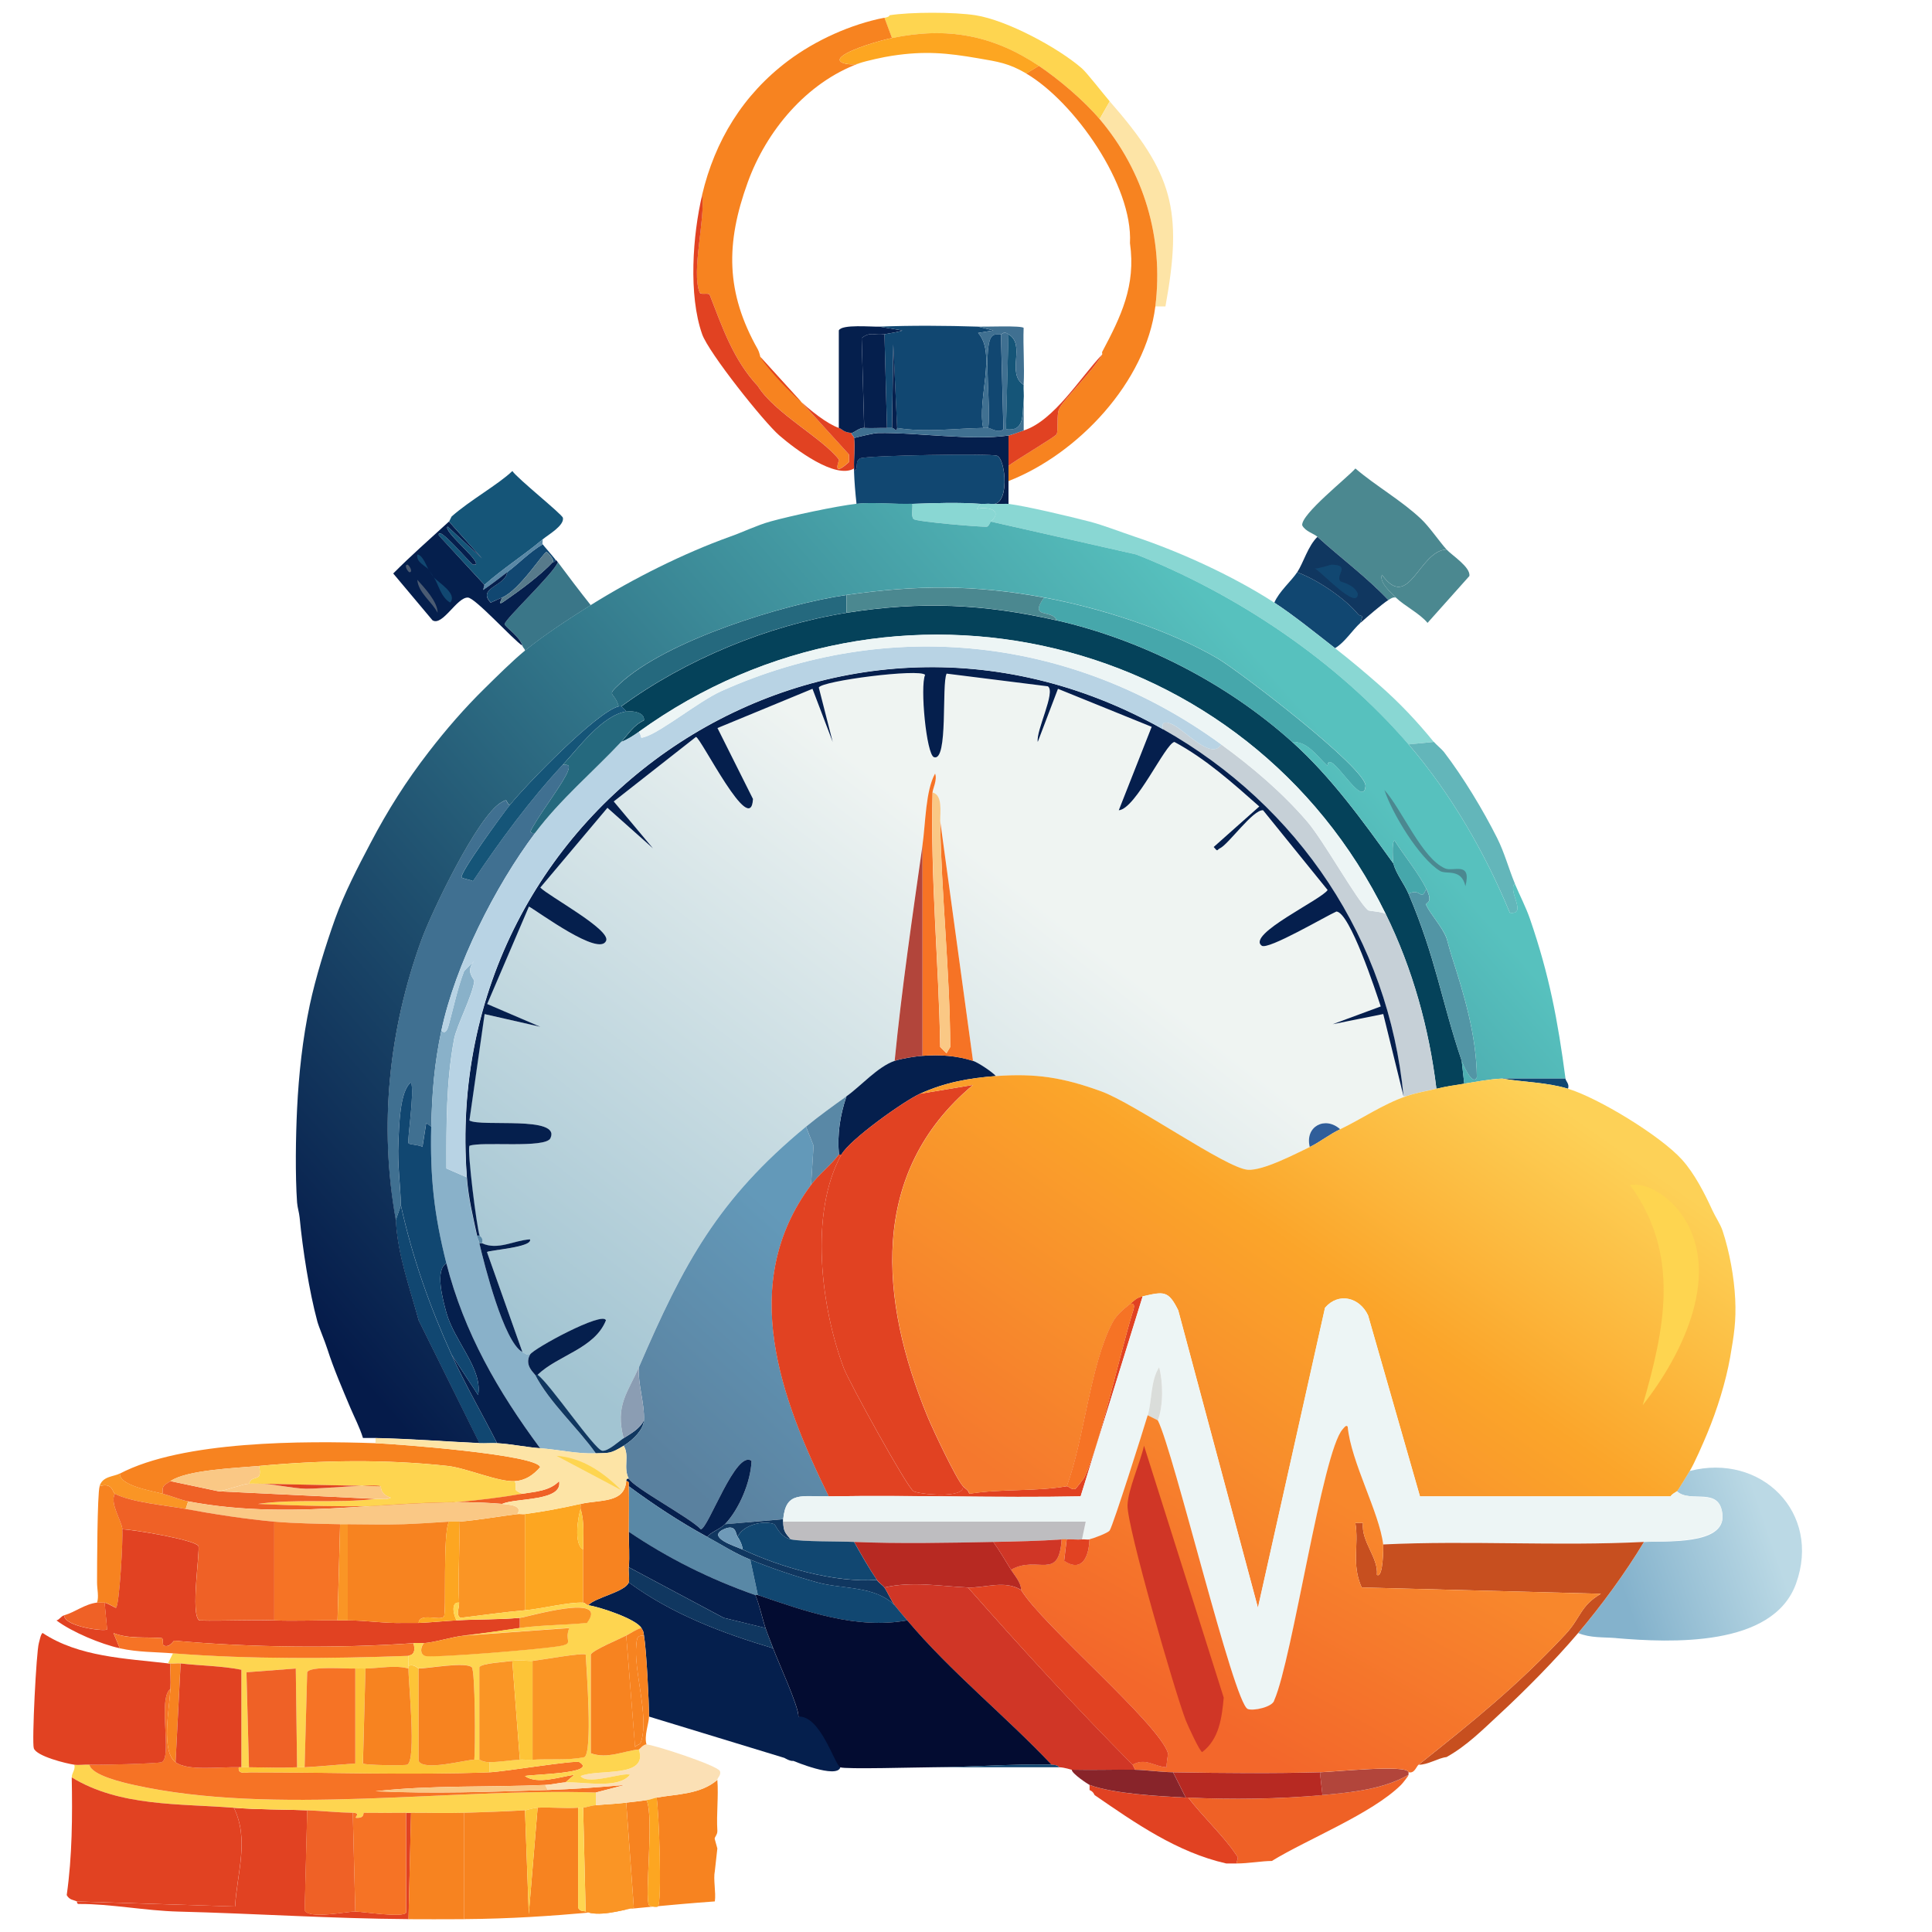 <svg width="30" height="30" viewBox="0 0 30 30" fill="none" xmlns="http://www.w3.org/2000/svg">
<path d="M21.124 9.672C20.992 9.792 20.89 9.966 20.731 10.065C20.451 9.847 20.078 9.545 19.788 9.358C19.859 9.187 20.053 9.022 20.142 8.886C20.446 8.995 20.882 9.287 21.085 9.534C21.131 9.589 21.179 9.512 21.124 9.672V9.672Z" fill="#114771"/>
<path d="M21.046 7.274C21.366 7.548 21.763 7.771 22.068 8.06C22.195 8.18 22.339 8.393 22.461 8.532C22.031 8.552 21.88 9.507 21.459 8.925C21.41 9.039 21.606 9.21 21.675 9.279C21.628 9.269 21.594 9.295 21.558 9.318C21.221 8.959 20.819 8.666 20.457 8.335C20.402 8.285 20.27 8.253 20.221 8.158C20.196 7.989 20.926 7.415 21.047 7.274H21.046Z" fill="#4B8890"/>
<path d="M22.462 8.532C22.538 8.618 22.841 8.808 22.816 8.945L22.167 9.672C22.043 9.524 21.803 9.405 21.675 9.279C21.606 9.211 21.41 9.04 21.459 8.926C21.88 9.507 22.032 8.552 22.461 8.533L22.462 8.532Z" fill="#4B8890"/>
<path d="M21.557 9.318C21.459 9.38 21.221 9.586 21.125 9.672C21.18 9.512 21.131 9.59 21.086 9.535C20.883 9.288 20.447 8.996 20.143 8.886C20.24 8.737 20.31 8.479 20.457 8.336C20.819 8.666 21.221 8.96 21.558 9.318H21.557Z" fill="#103760"/>
<path d="M20.673 8.768C20.98 8.773 20.738 8.922 20.81 9.024C20.82 9.038 21.028 9.071 21.085 9.22C21.078 9.487 20.523 8.883 20.417 8.827C20.475 8.833 20.659 8.768 20.673 8.769V8.768Z" fill="#114771"/>
<path d="M25.096 25.436C24.898 25.42 24.694 25.436 24.506 25.358C24.864 24.936 25.243 24.42 25.528 23.943C25.854 23.926 26.781 23.997 26.747 23.53C26.713 23.064 26.25 23.351 26.04 23.157C26.054 23.145 26.203 22.895 26.236 22.842C27.345 22.554 28.288 23.488 27.888 24.592C27.528 25.582 25.942 25.508 25.096 25.437L25.096 25.436Z" fill="url(#paint0_linear_6413_75803)"/>
<path d="M15.385 7.824C15.333 7.819 15.279 7.828 15.227 7.824C14.857 7.798 14.534 7.812 14.165 7.824C13.912 7.833 13.532 7.797 13.3 7.824C13.281 7.652 13.267 7.486 13.261 7.313C13.34 7.283 13.262 7.161 13.359 7.116C13.456 7.071 15.383 7.038 15.482 7.077C15.621 7.131 15.685 7.884 15.384 7.824H15.385Z" fill="#114771"/>
<path d="M15.66 6.763V7.825C15.633 7.821 15.468 7.832 15.385 7.825C15.687 7.885 15.622 7.131 15.483 7.077C15.384 7.039 13.457 7.072 13.36 7.117C13.264 7.161 13.341 7.284 13.262 7.313C13.262 7.301 13.262 7.287 13.262 7.274C13.256 7.122 13.278 6.95 13.262 6.802C13.345 6.779 13.569 6.725 13.636 6.724C14.241 6.713 15.081 6.846 15.66 6.763Z" fill="#051F4D"/>
<path d="M7.955 7.313C8.034 7.431 8.732 7.988 8.741 8.041C8.764 8.162 8.51 8.305 8.427 8.375C8.142 8.617 7.804 8.831 7.523 9.082L6.815 8.316C6.789 8.13 7.294 8.743 7.346 8.768C7.58 8.801 6.859 8.243 6.953 8.178L7.484 8.67L6.973 8.1C6.977 8.096 7.009 8.024 7.012 8.021C7.292 7.771 7.742 7.521 7.956 7.314L7.955 7.313Z" fill="#155578"/>
<path d="M9.173 9.397C8.851 9.598 8.442 9.867 8.151 10.104C8.151 10.071 8.121 10.064 8.112 10.026C8.079 9.89 7.839 9.732 7.836 9.692C7.832 9.621 8.609 8.895 8.662 8.729C8.829 8.953 8.999 9.178 9.173 9.397Z" fill="#3A7688"/>
<path d="M8.623 8.689C8.63 8.734 8.586 8.726 8.584 8.728C8.611 8.682 8.497 8.569 8.486 8.571C8.437 8.577 8.074 9.157 7.798 9.278C7.738 9.304 7.68 9.328 7.621 9.356C7.401 9.128 7.851 9.1 7.876 8.884C8.063 8.744 8.225 8.57 8.427 8.452C8.435 8.466 8.579 8.63 8.624 8.688L8.623 8.689Z" fill="#114771"/>
<path d="M8.426 8.454C8.224 8.571 8.062 8.745 7.876 8.886C7.752 8.98 7.63 9.075 7.502 9.161L7.522 9.082C7.803 8.831 8.141 8.617 8.426 8.375C8.43 8.4 8.419 8.443 8.426 8.454Z" fill="#5988A6"/>
<path d="M7.522 9.082L7.502 9.161C7.63 9.075 7.752 8.979 7.875 8.886C7.85 9.101 7.4 9.129 7.62 9.358C7.679 9.329 7.738 9.305 7.797 9.279C7.74 9.402 7.771 9.377 7.856 9.318C8.076 9.167 8.405 8.922 8.583 8.729C8.585 8.727 8.63 8.734 8.623 8.69C8.625 8.692 8.637 8.696 8.662 8.729C8.609 8.895 7.833 9.621 7.836 9.692C7.839 9.732 8.078 9.89 8.111 10.026C7.967 9.933 7.381 9.284 7.266 9.279C7.095 9.271 6.871 9.729 6.716 9.632L6.106 8.905C6.384 8.625 6.681 8.365 6.971 8.099L7.483 8.669L6.952 8.177C6.857 8.242 7.579 8.8 7.345 8.767C7.293 8.742 6.787 8.13 6.814 8.314L7.521 9.081L7.522 9.082Z" fill="#051F4D"/>
<path d="M8.584 8.728C8.406 8.922 8.077 9.166 7.856 9.318C7.772 9.376 7.74 9.401 7.797 9.279C8.074 9.158 8.437 8.578 8.485 8.571C8.497 8.569 8.61 8.683 8.583 8.729L8.584 8.728Z" fill="#577A8B"/>
<path d="M6.736 8.964C6.797 9.04 7.109 9.216 6.991 9.357C6.843 9.273 6.808 9.069 6.736 8.964Z" fill="#114771"/>
<path d="M6.48 9.003C6.587 9.123 6.797 9.343 6.795 9.515C6.71 9.346 6.495 9.206 6.48 9.003Z" fill="#4B5B72"/>
<path d="M6.657 8.846C6.62 8.791 6.456 8.735 6.48 8.61C6.571 8.62 6.627 8.809 6.657 8.846Z" fill="#114771"/>
<path d="M6.323 8.768C6.349 8.765 6.418 8.879 6.362 8.886C6.337 8.889 6.268 8.775 6.323 8.768Z" fill="#4B5B72"/>
<path d="M6.736 8.964C6.694 8.912 6.668 8.859 6.657 8.846C6.681 8.883 6.712 8.929 6.736 8.964Z" fill="#114771"/>
<path d="M15.385 7.824C15.467 7.831 15.632 7.82 15.66 7.824C15.947 7.861 16.616 8.021 16.918 8.099C17.13 8.154 17.407 8.262 17.625 8.335C18.333 8.571 19.16 8.951 19.787 9.358C20.078 9.546 20.45 9.847 20.73 10.065C20.966 10.248 21.214 10.457 21.438 10.655C21.743 10.925 22.005 11.203 22.263 11.52L21.87 11.559C20.763 10.27 19.221 9.233 17.644 8.61L15.383 8.099C15.578 7.93 15.356 7.861 15.167 7.902L15.226 7.824C15.277 7.828 15.332 7.819 15.383 7.824H15.385Z" fill="#89D7D3"/>
<path d="M22.265 11.52C22.297 11.558 22.393 11.639 22.422 11.677C22.722 12.07 23.026 12.572 23.248 13.014C23.36 13.236 23.428 13.492 23.523 13.721C23.403 13.828 23.726 14.209 23.445 14.174C23.062 13.243 22.528 12.323 21.873 11.559L22.265 11.52L22.265 11.52Z" fill="#63B6BA"/>
<path d="M21.793 17.023H21.832C21.469 17.148 21.151 17.372 20.81 17.535C20.579 17.326 20.258 17.489 20.338 17.81C20.107 17.92 19.615 18.179 19.375 18.164C19.04 18.143 17.624 17.137 17.095 16.945C16.506 16.732 16.084 16.664 15.463 16.709C15.404 16.642 15.181 16.496 15.109 16.473L14.598 12.738C14.596 12.616 14.637 12.344 14.48 12.306C14.482 12.251 14.558 12.106 14.52 12.011C14.37 12.278 14.374 12.774 14.323 13.132C14.164 14.243 14.001 15.356 13.891 16.474C13.626 16.565 13.363 16.868 13.143 17.024C12.923 17.18 12.722 17.325 12.514 17.496C11.15 18.621 10.617 19.613 9.92 21.231C9.754 21.616 9.546 21.822 9.684 22.332C9.616 22.375 9.438 22.542 9.35 22.529C9.229 22.51 8.526 21.471 8.348 21.349C8.663 21.045 9.233 20.945 9.409 20.504C9.37 20.354 8.282 20.941 8.23 21.035C8.18 21.045 8.151 21.016 8.112 20.995L7.562 19.443C7.584 19.413 8.277 19.372 8.23 19.246C7.982 19.259 7.73 19.423 7.483 19.305C7.515 19.223 7.445 19.193 7.443 19.187C7.396 19.033 7.252 17.882 7.286 17.791C7.475 17.719 8.468 17.837 8.544 17.674C8.708 17.321 7.472 17.503 7.286 17.399L7.522 15.747L8.387 15.944L7.561 15.59L8.21 14.077C8.37 14.166 9.303 14.86 9.409 14.608C9.482 14.434 8.512 13.915 8.386 13.782L9.428 12.544L10.136 13.173L9.526 12.445L10.804 11.443C10.88 11.455 11.657 13.028 11.688 12.406L11.138 11.305L12.612 10.696L12.926 11.521L12.71 10.676C12.754 10.572 14.274 10.378 14.361 10.479C14.281 10.657 14.382 11.716 14.499 11.757C14.723 11.835 14.614 10.62 14.695 10.46L16.268 10.657C16.396 10.742 16.081 11.343 16.11 11.521L16.425 10.696L17.879 11.286L17.368 12.582C17.635 12.562 18.09 11.547 18.233 11.521C18.721 11.783 19.138 12.158 19.55 12.523L18.843 13.152C18.913 13.237 18.889 13.196 18.941 13.172C19.071 13.111 19.459 12.563 19.609 12.582L20.611 13.82C20.523 13.966 19.35 14.51 19.589 14.685C19.686 14.756 20.595 14.22 20.748 14.154C20.957 14.167 21.361 15.397 21.436 15.628L20.689 15.904L21.476 15.746L21.79 17.023H21.793Z" fill="url(#paint1_linear_6413_75803)"/>
<path d="M16.407 9.633C17.735 9.936 19.048 10.607 20.064 11.52C20.672 12.067 21.161 12.747 21.636 13.408C21.679 13.571 21.803 13.718 21.872 13.88C22.3 14.889 22.379 15.533 22.698 16.474L22.737 16.828C22.59 16.851 22.449 16.872 22.305 16.906C22.19 15.964 21.936 15.045 21.518 14.194C19.375 9.825 13.858 8.521 9.921 11.363C9.842 11.42 9.739 11.488 9.646 11.521C9.758 11.401 9.836 11.262 9.999 11.187C10.016 11.065 9.828 11.032 9.724 11.05C9.718 11.031 9.651 10.971 9.646 10.971C10.64 10.242 11.927 9.711 13.144 9.516C14.294 9.333 15.277 9.377 16.407 9.634V9.633Z" fill="#05425A"/>
<path d="M18.962 11.559C19.443 11.909 19.908 12.303 20.299 12.758C20.556 13.058 21.069 13.982 21.242 14.134C21.257 14.147 21.47 14.157 21.518 14.193C21.935 15.044 22.189 15.964 22.304 16.905C22.134 16.946 22.005 16.963 21.832 17.023H21.793C21.564 14.597 20.163 12.51 18.058 11.322C18.026 11.186 18.117 11.211 18.195 11.244C18.387 11.323 18.811 11.819 18.962 11.558V11.559Z" fill="#C6D0D7"/>
<path d="M8.309 12.935C7.69 13.759 7.068 14.988 6.854 16.002C6.744 16.521 6.709 16.969 6.697 17.495L6.618 17.437L6.559 17.81C6.51 17.774 6.356 17.777 6.343 17.751C6.321 17.709 6.441 16.95 6.382 16.808C6.205 16.934 6.198 17.496 6.185 17.751C6.169 18.073 6.217 18.395 6.225 18.714C6.225 18.726 6.145 18.938 6.146 18.95C5.881 17.491 6.036 15.994 6.539 14.606C6.698 14.166 7.411 12.682 7.777 12.464C7.905 12.388 7.837 12.455 7.915 12.503C7.808 12.635 7.138 13.552 7.167 13.623C7.175 13.642 7.309 13.662 7.344 13.682C7.769 13.049 8.22 12.432 8.74 11.874C8.821 11.878 8.855 11.87 8.819 11.972C8.76 12.136 8.404 12.608 8.288 12.817C8.262 12.863 8.186 12.953 8.307 12.935H8.309Z" fill="#407091"/>
<path d="M20.063 11.52C19.048 10.607 17.735 9.935 16.407 9.632C16.334 9.451 15.972 9.622 16.21 9.279C17.072 9.437 18.146 9.779 18.903 10.222C19.236 10.417 21.226 11.937 21.203 12.207C21.169 12.596 20.634 11.583 20.613 11.893C20.436 11.729 20.309 11.516 20.062 11.52H20.063Z" fill="#46A7AB"/>
<path d="M13.144 9.239V9.515C11.927 9.709 10.64 10.24 9.645 10.969C9.633 10.969 9.616 10.966 9.606 10.969C9.538 10.727 9.401 10.824 9.626 10.616C10.351 9.942 12.172 9.38 13.144 9.239Z" fill="#25697E"/>
<path d="M16.211 9.279C15.973 9.622 16.334 9.451 16.407 9.632C15.277 9.375 14.294 9.331 13.145 9.515V9.239C14.236 9.082 15.124 9.078 16.211 9.279H16.211Z" fill="#4B8890"/>
<path d="M7.011 21.034C7.226 21.508 7.484 21.946 7.718 22.41C7.628 22.405 7.534 22.414 7.443 22.41L6.5 20.503C6.361 19.993 6.172 19.485 6.146 18.95C6.145 18.938 6.225 18.726 6.224 18.714C6.401 19.522 6.672 20.286 7.011 21.034Z" fill="#114771"/>
<path d="M22.697 16.473C22.379 15.532 22.3 14.887 21.872 13.878C22.072 13.78 22.06 14.014 22.147 13.8C22.268 14.044 22.123 14.003 22.147 14.056C22.207 14.19 22.399 14.398 22.461 14.567C22.471 14.592 22.515 14.765 22.54 14.842C22.738 15.456 22.926 16.078 22.933 16.729C22.862 16.879 22.705 16.499 22.697 16.474L22.697 16.473Z" fill="#5295A5"/>
<path d="M9.645 10.969C9.65 10.969 9.718 11.029 9.723 11.048C9.348 11.11 8.98 11.616 8.741 11.873C8.221 12.432 7.77 13.048 7.345 13.682C7.311 13.662 7.176 13.641 7.168 13.623C7.139 13.552 7.808 12.635 7.915 12.502C8.173 12.182 9.261 11.058 9.606 10.969C9.616 10.966 9.633 10.969 9.645 10.969Z" fill="#155578"/>
<path d="M15.227 7.824L15.169 7.902C15.357 7.861 15.58 7.93 15.385 8.099C15.381 8.103 15.354 8.172 15.326 8.178C15.27 8.189 14.225 8.102 14.186 8.06C14.143 8.013 14.176 7.89 14.166 7.824C14.535 7.812 14.857 7.798 15.228 7.824H15.227Z" fill="#89D7D3"/>
<path d="M14.166 7.824C14.176 7.89 14.142 8.013 14.186 8.06C14.224 8.102 15.269 8.189 15.326 8.178C15.354 8.172 15.381 8.103 15.384 8.099L17.645 8.61C19.222 9.233 20.764 10.271 21.872 11.559C22.528 12.322 23.061 13.243 23.444 14.173C23.725 14.209 23.402 13.827 23.522 13.721C23.598 13.904 23.693 14.082 23.758 14.271C24.056 15.137 24.189 15.84 24.309 16.748H23.326C23.128 16.756 22.931 16.797 22.736 16.827L22.697 16.473C22.706 16.498 22.863 16.878 22.933 16.729C22.926 16.078 22.739 15.456 22.54 14.841C22.515 14.765 22.471 14.591 22.462 14.566C22.4 14.398 22.207 14.19 22.147 14.055C22.124 14.002 22.269 14.043 22.147 13.799C22.026 13.555 21.805 13.29 21.656 13.052C21.606 13.055 21.632 13.389 21.636 13.406C21.161 12.746 20.672 12.066 20.064 11.518C20.311 11.515 20.437 11.728 20.614 11.892C20.636 11.582 21.171 12.595 21.204 12.206C21.227 11.936 19.238 10.416 18.904 10.221C18.147 9.778 17.074 9.436 16.211 9.277C15.124 9.077 14.237 9.081 13.145 9.238C12.173 9.379 10.351 9.941 9.626 10.614C9.401 10.823 9.539 10.726 9.607 10.968C9.262 11.057 8.174 12.181 7.916 12.501C7.838 12.453 7.906 12.386 7.779 12.462C7.412 12.681 6.7 14.165 6.541 14.604C6.037 15.992 5.882 17.489 6.148 18.948C6.174 19.483 6.363 19.991 6.501 20.501L7.445 22.408C6.912 22.383 6.365 22.34 5.833 22.329C5.771 22.328 5.701 22.33 5.636 22.329C5.587 22.167 5.505 22.013 5.439 21.857C5.317 21.567 5.181 21.253 5.085 20.953C5.044 20.823 4.953 20.612 4.928 20.521C4.8 20.047 4.7 19.402 4.653 18.909C4.645 18.826 4.62 18.757 4.613 18.673C4.583 18.243 4.592 17.653 4.613 17.218C4.639 16.684 4.699 16.128 4.81 15.606C4.9 15.183 5.057 14.678 5.203 14.269C5.348 13.866 5.554 13.47 5.754 13.09C6.02 12.582 6.308 12.128 6.658 11.675C6.923 11.331 7.214 10.995 7.523 10.692C7.707 10.511 7.957 10.262 8.152 10.102C8.442 9.865 8.852 9.596 9.174 9.395C9.827 8.987 10.611 8.593 11.336 8.333C11.542 8.26 11.753 8.156 11.965 8.097C12.291 8.007 12.976 7.86 13.302 7.822C13.533 7.795 13.913 7.831 14.167 7.822L14.166 7.824Z" fill="url(#paint2_linear_6413_75803)"/>
<path d="M24.308 16.748C24.314 16.79 24.374 16.832 24.348 16.906C24.019 16.805 23.662 16.805 23.325 16.748H24.308H24.308Z" fill="#114771"/>
<path d="M22.147 13.8C22.06 14.014 22.073 13.78 21.872 13.878C21.804 13.717 21.679 13.57 21.636 13.406C21.632 13.389 21.606 13.055 21.656 13.053C21.805 13.291 22.024 13.552 22.147 13.8Z" fill="#46A7AB"/>
<path d="M21.497 12.267C21.77 12.57 22.082 13.334 22.44 13.485C22.569 13.54 22.854 13.367 22.755 13.761C22.692 13.479 22.458 13.583 22.362 13.525C22.041 13.331 21.618 12.633 21.497 12.267Z" fill="#4B8890"/>
<path d="M7.247 18.282C7.272 18.617 7.336 18.866 7.404 19.186C7.411 19.219 7.431 19.25 7.443 19.304C7.52 19.633 7.822 20.837 8.112 20.994C8.15 21.015 8.18 21.044 8.229 21.034C8.137 21.2 8.294 21.32 8.308 21.348C8.533 21.781 8.969 22.168 9.251 22.567C8.954 22.578 8.676 22.509 8.386 22.488C7.73 21.602 7.207 20.696 6.932 19.618C6.739 18.863 6.677 18.274 6.696 17.495C6.708 16.968 6.743 16.521 6.853 16.002C6.929 16.08 6.959 15.946 6.971 15.904C7.047 15.627 7.103 15.348 7.207 15.078L7.364 14.92C7.216 15.09 7.368 15.202 7.364 15.235C7.337 15.462 7.09 15.924 7.05 16.139C6.927 16.798 6.93 17.476 6.932 18.144L7.247 18.281V18.282Z" fill="#89B1C9"/>
<path d="M8.387 22.488C8.166 22.472 7.935 22.421 7.719 22.41C7.485 21.947 7.227 21.508 7.012 21.034L7.424 21.662C7.499 21.26 7.056 20.829 6.932 20.385C6.88 20.194 6.747 19.718 6.932 19.618C7.208 20.696 7.731 21.602 8.387 22.488Z" fill="#051F4D"/>
<path d="M9.685 22.331C9.807 22.253 9.927 22.191 9.999 22.056C9.992 22.194 9.843 22.351 9.685 22.449C9.471 22.581 9.455 22.559 9.252 22.567C8.97 22.168 8.533 21.78 8.309 21.348H8.348C8.528 21.47 9.23 22.509 9.351 22.527C9.439 22.541 9.617 22.374 9.685 22.331V22.331Z" fill="#103760"/>
<path d="M18.059 11.323C20.164 12.51 21.564 14.597 21.794 17.023L21.479 15.746L20.693 15.904L21.44 15.628C21.364 15.397 20.96 14.167 20.752 14.154C20.598 14.22 19.69 14.756 19.592 14.685C19.353 14.51 20.526 13.966 20.615 13.82L19.613 12.582C19.462 12.563 19.075 13.111 18.944 13.172C18.892 13.196 18.916 13.237 18.846 13.152L19.554 12.523C19.141 12.158 18.724 11.783 18.236 11.521C18.094 11.547 17.638 12.561 17.372 12.582L17.883 11.286L16.428 10.696L16.114 11.521C16.084 11.343 16.399 10.742 16.271 10.657L14.699 10.46C14.618 10.62 14.727 11.836 14.502 11.757C14.385 11.716 14.284 10.657 14.365 10.479C14.278 10.378 12.758 10.572 12.714 10.676L12.93 11.521L12.616 10.696L11.141 11.305L11.692 12.406C11.661 13.028 10.883 11.455 10.807 11.443L9.53 12.445L10.139 13.173L9.432 12.544L8.39 13.782C8.516 13.914 9.485 14.434 9.412 14.608C9.306 14.86 8.373 14.166 8.213 14.077L7.565 15.59L8.39 15.944L7.525 15.747L7.289 17.399C7.475 17.503 8.712 17.321 8.547 17.674C8.471 17.837 7.478 17.72 7.289 17.792C7.255 17.882 7.399 19.033 7.447 19.187H7.408C7.34 18.867 7.276 18.618 7.25 18.283C6.808 12.449 12.917 8.424 18.061 11.325L18.059 11.323Z" fill="#051F4D"/>
<path d="M8.348 21.348H8.308C8.294 21.32 8.137 21.2 8.23 21.034C8.282 20.94 9.37 20.352 9.409 20.503C9.233 20.943 8.663 21.044 8.348 21.348Z" fill="#051F4D"/>
<path d="M8.111 20.994C7.822 20.837 7.52 19.633 7.443 19.304H7.483C7.73 19.421 7.982 19.258 8.23 19.245C8.276 19.37 7.584 19.412 7.562 19.442L8.112 20.994H8.111Z" fill="#051F4D"/>
<path d="M7.483 19.304H7.444C7.431 19.249 7.411 19.219 7.404 19.186H7.444C7.445 19.192 7.516 19.223 7.483 19.304Z" fill="#5988A6"/>
<path d="M18.963 11.559C18.811 11.82 18.388 11.323 18.196 11.244C18.118 11.213 18.025 11.186 18.058 11.323C12.914 8.422 6.805 12.447 7.248 18.281L6.933 18.144C6.931 17.476 6.928 16.798 7.051 16.139C7.091 15.924 7.338 15.462 7.365 15.235C7.369 15.202 7.217 15.09 7.365 14.92L7.208 15.078C7.104 15.348 7.048 15.627 6.972 15.904C6.96 15.946 6.929 16.08 6.854 16.002C7.068 14.989 7.689 13.76 8.309 12.935C8.701 12.413 9.202 11.992 9.645 11.52C9.739 11.486 9.842 11.419 9.921 11.362C9.981 11.453 9.918 11.473 10.019 11.441C10.278 11.358 10.856 10.887 11.198 10.733C13.797 9.566 16.676 9.889 18.963 11.559Z" fill="#B8D3E4"/>
<path d="M21.518 14.193C21.471 14.157 21.258 14.147 21.243 14.134C21.07 13.982 20.556 13.058 20.3 12.758C19.909 12.303 19.443 11.909 18.963 11.559C16.676 9.889 13.797 9.565 11.198 10.733C10.856 10.887 10.278 11.358 10.019 11.441C9.918 11.472 9.98 11.453 9.921 11.362C13.859 8.52 19.375 9.823 21.518 14.193Z" fill="#EDF5F5"/>
<path d="M9.645 11.52C9.202 11.992 8.7 12.412 8.308 12.935C8.187 12.952 8.263 12.863 8.288 12.817C8.404 12.608 8.761 12.136 8.819 11.972C8.855 11.87 8.821 11.877 8.741 11.874C8.98 11.617 9.348 11.11 9.723 11.048C9.828 11.031 10.016 11.064 9.999 11.185C9.835 11.261 9.757 11.399 9.645 11.52Z" fill="#25697E"/>
<path d="M6.696 17.495C6.677 18.274 6.74 18.863 6.932 19.618C6.747 19.718 6.88 20.194 6.932 20.385C7.056 20.83 7.499 21.26 7.424 21.663L7.012 21.034C6.673 20.286 6.402 19.522 6.225 18.714C6.218 18.395 6.17 18.073 6.186 17.751C6.198 17.496 6.205 16.934 6.383 16.808C6.441 16.95 6.321 17.709 6.343 17.751C6.357 17.777 6.51 17.774 6.56 17.81L6.619 17.437L6.697 17.495H6.696Z" fill="#114771"/>
<path d="M15.149 0.237C15.635 0.314 16.426 0.737 16.8 1.062C16.878 1.13 17.137 1.464 17.232 1.574L17.075 1.849C16.834 1.564 16.442 1.231 16.131 1.023C15.415 0.544 14.707 0.413 13.851 0.591L13.733 0.277C13.825 0.259 13.808 0.238 13.812 0.237C14.139 0.185 14.818 0.185 15.149 0.237V0.237Z" fill="#FED550"/>
<path d="M18.097 4.758H17.94C18.072 3.696 17.762 2.661 17.075 1.849L17.232 1.574C18.213 2.693 18.369 3.264 18.097 4.758Z" fill="#FDE4A6"/>
<path d="M13.734 0.276L13.851 0.59C13.661 0.63 13.23 0.755 13.085 0.866C12.913 0.995 13.275 1.022 13.34 0.983C12.526 1.281 11.9 2.031 11.611 2.831C11.267 3.778 11.267 4.54 11.768 5.426C11.791 5.467 11.804 5.538 11.807 5.543L13.183 7.057V7.174C12.899 7.431 13.036 7.149 13.026 7.135C12.772 6.802 12.027 6.414 11.768 5.995C11.388 5.589 11.218 5.085 11.021 4.58C11.004 4.535 10.882 4.585 10.863 4.54C10.732 4.215 10.955 3.392 10.902 3.027C11.101 2.185 11.537 1.47 12.239 0.943C12.665 0.624 13.211 0.377 13.733 0.275L13.734 0.276Z" fill="#F78320"/>
<path d="M11.807 5.544C12.01 5.861 12.672 6.523 13.026 6.645C13.09 6.667 13.083 6.708 13.222 6.723C13.22 6.758 13.257 6.762 13.262 6.802C13.277 6.949 13.255 7.121 13.262 7.274C12.975 7.449 12.343 6.971 12.102 6.762C11.86 6.553 11.003 5.475 10.903 5.19C10.688 4.58 10.756 3.651 10.903 3.028C10.956 3.394 10.732 4.216 10.864 4.542C10.881 4.586 11.003 4.537 11.021 4.581C11.218 5.086 11.388 5.59 11.768 5.996C12.027 6.415 12.772 6.803 13.026 7.136C13.037 7.15 12.899 7.432 13.184 7.175V7.058L11.808 5.544L11.807 5.544Z" fill="#E14222"/>
<path d="M16.132 1.023C16.442 1.231 16.834 1.564 17.075 1.849C17.762 2.661 18.072 3.696 17.94 4.758C17.794 5.931 16.739 7.049 15.66 7.47V7.234C15.753 7.155 16.386 6.783 16.407 6.743C16.436 6.686 16.404 6.437 16.446 6.35C16.517 6.2 16.971 5.764 17.114 5.505C17.12 5.495 17.109 5.476 17.114 5.465C17.406 4.915 17.64 4.438 17.546 3.775C17.594 2.876 16.682 1.58 15.934 1.141L16.131 1.023H16.132Z" fill="#F78320"/>
<path d="M16.133 1.023L15.936 1.141C15.662 0.98 15.496 0.958 15.188 0.905C14.707 0.822 14.36 0.788 13.852 0.866C13.733 0.883 13.447 0.945 13.34 0.983C13.275 1.021 12.913 0.995 13.085 0.866C13.231 0.755 13.66 0.63 13.852 0.59C14.708 0.413 15.415 0.544 16.132 1.022L16.133 1.023Z" fill="#FDA621"/>
<path d="M15.66 7.234V6.762C15.703 6.756 15.842 6.7 15.896 6.684C16.367 6.534 16.775 5.86 17.114 5.505C16.971 5.764 16.517 6.2 16.446 6.35C16.404 6.437 16.436 6.687 16.407 6.743C16.387 6.783 15.753 7.155 15.66 7.234Z" fill="#E14222"/>
<path d="M13.655 5.072L14.009 5.131C14.01 5.145 13.761 5.186 13.733 5.19C13.563 5.213 13.521 5.142 13.38 5.249L13.419 6.645C13.337 6.64 13.255 6.727 13.222 6.723C13.083 6.708 13.09 6.667 13.025 6.645V5.131C13.07 5.031 13.535 5.077 13.654 5.072H13.655Z" fill="#051F4D"/>
<path d="M15.66 5.19L15.621 6.664C15.914 6.705 15.872 6.45 15.896 6.212V6.684C15.844 6.701 15.703 6.756 15.66 6.762C15.081 6.845 14.241 6.713 13.636 6.723C13.568 6.724 13.345 6.779 13.262 6.802C13.258 6.762 13.221 6.758 13.223 6.723C13.255 6.727 13.338 6.64 13.42 6.645C13.547 6.652 13.653 6.642 13.774 6.645C13.803 6.645 13.829 6.645 13.852 6.645C13.894 6.645 13.92 6.723 13.931 6.645C14.375 6.718 14.827 6.652 15.268 6.645C15.301 6.645 15.299 6.649 15.346 6.645C15.372 6.642 15.511 6.737 15.582 6.664L15.543 5.19C15.613 5.166 15.578 5.142 15.66 5.19Z" fill="#407091"/>
<path d="M15.188 5.072L15.424 5.131L15.188 5.17C15.474 5.484 15.173 6.197 15.267 6.645C14.827 6.652 14.374 6.718 13.93 6.645L13.871 5.348L13.851 6.645C13.828 6.645 13.802 6.645 13.773 6.645L13.734 5.19C13.761 5.186 14.011 5.145 14.009 5.131L13.655 5.072C14.142 5.052 14.7 5.056 15.188 5.072Z" fill="#114771"/>
<path d="M15.895 5.977C15.891 6.054 15.903 6.136 15.895 6.213C15.871 6.45 15.913 6.705 15.62 6.665L15.659 5.191C15.938 5.353 15.618 5.795 15.895 5.977V5.977Z" fill="#155578"/>
<path d="M15.895 5.977C15.618 5.795 15.938 5.352 15.659 5.19C15.576 5.142 15.612 5.166 15.542 5.19C15.498 5.205 15.428 5.165 15.384 5.249C15.268 5.471 15.393 6.35 15.345 6.645C15.298 6.649 15.3 6.645 15.266 6.645C15.173 6.197 15.474 5.484 15.188 5.17L15.424 5.131L15.188 5.072C15.295 5.076 15.867 5.052 15.895 5.092C15.884 5.386 15.911 5.684 15.895 5.977Z" fill="#407091"/>
<path d="M13.734 5.19L13.773 6.645C13.652 6.642 13.547 6.652 13.42 6.645L13.38 5.249C13.522 5.142 13.564 5.213 13.734 5.19Z" fill="#051F4D"/>
<path d="M15.542 5.19L15.581 6.664C15.51 6.737 15.372 6.642 15.345 6.645C15.393 6.35 15.269 5.471 15.384 5.249C15.429 5.165 15.499 5.205 15.542 5.19Z" fill="#114771"/>
<path d="M13.931 6.645C13.92 6.723 13.894 6.645 13.852 6.645L13.872 5.348L13.931 6.645Z" fill="#051F4D"/>
<path d="M14.324 16.395C14.589 16.374 14.855 16.391 15.11 16.473C15.182 16.496 15.405 16.641 15.464 16.709C15.044 16.74 14.668 16.809 14.284 16.984C14.029 17.101 13.193 17.697 13.066 17.928H13.027C13 17.608 13.043 17.324 13.144 17.023C13.364 16.868 13.627 16.564 13.892 16.473C13.999 16.436 14.206 16.404 14.324 16.395Z" fill="#051F4D"/>
<path d="M20.81 17.535C20.638 17.617 20.492 17.737 20.338 17.81C20.258 17.489 20.579 17.326 20.81 17.535Z" fill="#305E9A"/>
<path d="M12.594 18.4C11.455 19.931 12.12 21.708 12.869 23.235C12.443 23.242 12.204 23.152 12.162 23.589L11.258 23.668C11.479 23.434 11.657 23.011 11.67 22.685C11.428 22.501 11.001 23.73 10.883 23.747C10.725 23.573 9.835 23.099 9.763 22.96C9.674 22.787 9.78 22.605 9.685 22.449C9.843 22.351 9.992 22.194 9.999 22.056C10.012 21.791 9.903 21.5 9.921 21.23C10.618 19.613 11.151 18.62 12.515 17.495L12.633 17.79L12.594 18.4Z" fill="url(#paint3_linear_6413_75803)"/>
<path d="M11.257 23.668C11.187 23.741 11.037 23.791 10.981 23.864C10.547 23.626 10.16 23.371 9.763 23.078C9.762 23.04 9.778 22.998 9.724 22.999C9.726 22.969 9.73 22.956 9.763 22.96C9.835 23.099 10.725 23.573 10.883 23.747C11 23.731 11.428 22.501 11.67 22.685C11.657 23.011 11.479 23.434 11.257 23.668H11.257Z" fill="#051F4D"/>
<path d="M14.481 12.306C14.445 13.628 14.577 14.938 14.599 16.257L14.697 16.355L14.755 16.257C14.749 15.082 14.618 13.911 14.598 12.739L15.109 16.474C14.854 16.392 14.588 16.374 14.323 16.395V13.132C14.374 12.775 14.371 12.278 14.52 12.012C14.558 12.107 14.482 12.252 14.48 12.307L14.481 12.306Z" fill="#F67325"/>
<path d="M14.324 16.395C14.207 16.404 13.999 16.436 13.892 16.473C14.002 15.355 14.166 14.242 14.324 13.131V16.394V16.395Z" fill="#B2453B"/>
<path d="M14.599 12.738C14.619 13.911 14.75 15.081 14.757 16.257L14.698 16.355L14.6 16.257C14.578 14.937 14.447 13.628 14.482 12.306C14.64 12.344 14.598 12.616 14.6 12.738L14.599 12.738Z" fill="#FAC885"/>
<path d="M13.144 17.023C13.042 17.324 13 17.608 13.026 17.928C12.898 18.099 12.722 18.228 12.594 18.4L12.633 17.79L12.516 17.495C12.723 17.325 12.926 17.179 13.145 17.023H13.144Z" fill="#5988A6"/>
<path d="M9.999 22.056C9.926 22.191 9.806 22.253 9.684 22.331C9.546 21.822 9.754 21.616 9.92 21.23C9.902 21.5 10.012 21.791 9.999 22.056Z" fill="#8B9DB3"/>
<path d="M12.161 23.589C12.16 23.602 12.161 23.615 12.161 23.628C12.165 23.775 12.189 23.799 12.279 23.903C12.109 23.867 12.04 23.674 12.024 23.668C11.843 23.602 11.533 23.684 11.453 23.864C11.423 23.823 11.434 23.655 11.237 23.747C10.962 23.874 11.433 24.015 11.532 24.061C12.125 24.339 12.96 24.58 13.615 24.533C13.642 24.573 13.71 24.619 13.733 24.651C13.77 24.701 13.854 24.88 13.891 24.926C13.58 24.619 13.085 24.681 12.692 24.572C12.347 24.477 11.981 24.352 11.65 24.218C11.412 24.122 11.203 23.986 10.981 23.865C11.037 23.793 11.187 23.742 11.257 23.668L12.161 23.59L12.161 23.589Z" fill="#103760"/>
<path d="M12.004 25.594C12.078 25.796 12.408 26.51 12.397 26.656C12.682 26.532 13.066 27.392 13.049 27.444C12.993 27.626 12.319 27.343 12.319 27.343C12.27 27.352 12.181 27.297 12.181 27.297L10.078 26.655C10.078 26.415 10.037 25.611 10 25.397C9.988 25.33 9.998 25.343 9.96 25.28C9.878 25.138 9.308 24.95 9.135 24.926C9.24 24.805 9.706 24.721 9.764 24.572C10.432 25.063 11.215 25.359 12.004 25.594Z" fill="#051F4D"/>
<path d="M10.982 23.864C11.204 23.986 11.413 24.122 11.65 24.218L11.768 24.768C11.756 24.764 11.74 24.773 11.729 24.768C11.03 24.525 10.373 24.199 9.763 23.786C9.763 23.551 9.771 23.312 9.763 23.078C10.16 23.371 10.547 23.626 10.981 23.865L10.982 23.864Z" fill="#5988A6"/>
<path d="M11.729 24.768C11.795 24.925 11.834 25.127 11.886 25.28L11.238 25.122L9.764 24.336C9.78 24.168 9.764 23.959 9.764 23.785C10.374 24.198 11.031 24.524 11.729 24.768L11.729 24.768Z" fill="#051F4D"/>
<path d="M11.886 25.279C11.921 25.381 11.966 25.491 12.004 25.594C11.214 25.359 10.431 25.063 9.763 24.572C9.778 24.53 9.756 24.401 9.763 24.336L11.237 25.122L11.885 25.279H11.886Z" fill="#103760"/>
<path d="M14.953 23.078C14.988 23.278 14.267 23.202 14.186 23.156C14.088 23.101 13.185 21.463 13.104 21.249C12.749 20.309 12.563 18.835 13.065 17.928C13.193 17.697 14.029 17.101 14.284 16.984L15.109 16.847C13.479 18.209 13.66 20.197 14.402 21.997C14.482 22.19 14.841 22.955 14.953 23.078V23.078Z" fill="#E14222"/>
<path d="M13.065 17.928C12.563 18.835 12.749 20.309 13.104 21.249C13.185 21.463 14.087 23.101 14.185 23.156C14.266 23.202 14.987 23.278 14.952 23.078C14.989 23.119 15.036 23.134 15.05 23.195C15.549 23.114 16.065 23.164 16.564 23.078C16.59 23.073 16.642 23.145 16.701 23.117C16.711 23.111 16.831 22.955 16.838 22.94C17.066 22.474 17.395 21 17.585 20.384C17.597 20.346 17.648 20.219 17.546 20.247C17.622 20.187 17.643 20.152 17.743 20.129L16.78 23.235C15.478 23.261 14.168 23.214 12.868 23.235C12.119 21.708 11.454 19.931 12.593 18.4C12.72 18.228 12.897 18.099 13.025 17.928H13.064H13.065Z" fill="#E14222"/>
<path d="M20.338 17.81C20.492 17.737 20.638 17.617 20.81 17.535C21.151 17.372 21.469 17.148 21.833 17.023C22.005 16.964 22.135 16.947 22.305 16.906C22.449 16.871 22.59 16.849 22.737 16.827C22.932 16.797 23.128 16.756 23.326 16.749C23.663 16.805 24.02 16.806 24.349 16.906C24.821 17.05 25.786 17.638 26.118 18.007C26.313 18.224 26.468 18.528 26.59 18.794C26.635 18.893 26.714 19.009 26.747 19.108C26.855 19.434 26.927 19.827 26.944 20.17C26.961 20.513 26.925 20.733 26.866 21.074C26.797 21.464 26.663 21.889 26.512 22.253C26.455 22.391 26.307 22.733 26.237 22.843C26.204 22.895 26.055 23.146 26.04 23.157C26.01 23.181 25.964 23.198 25.942 23.236H22.05L21.244 20.425C21.112 20.145 20.786 20.063 20.576 20.307L19.534 24.966L18.296 20.346C18.143 20.038 18.075 20.055 17.745 20.13C17.645 20.153 17.624 20.188 17.549 20.248C17.441 20.334 17.34 20.416 17.273 20.543C16.929 21.198 16.834 22.361 16.566 23.078C16.068 23.165 15.551 23.115 15.053 23.196C15.038 23.134 14.991 23.119 14.954 23.078C14.843 22.955 14.484 22.19 14.404 21.997C13.662 20.197 13.481 18.209 15.111 16.847L14.286 16.984C14.669 16.81 15.046 16.74 15.465 16.709C16.087 16.664 16.507 16.731 17.097 16.945C17.626 17.137 19.042 18.143 19.377 18.164C19.617 18.179 20.11 17.919 20.34 17.81H20.338Z" fill="url(#paint4_linear_6413_75803)"/>
<path d="M25.311 18.4C25.598 18.355 25.916 18.601 26.078 18.812C26.777 19.728 26.127 21.037 25.508 21.819C25.852 20.626 26.096 19.479 25.311 18.399V18.4Z" fill="#FED550"/>
<path d="M16.564 23.078C16.832 22.361 16.927 21.198 17.271 20.542C17.337 20.416 17.439 20.334 17.547 20.247C17.648 20.219 17.597 20.346 17.586 20.384C17.396 21 17.067 22.474 16.839 22.94C16.831 22.955 16.711 23.111 16.701 23.117C16.642 23.145 16.59 23.073 16.564 23.078Z" fill="#F67325"/>
<path d="M26.039 23.156C26.25 23.35 26.714 23.082 26.746 23.53C26.778 23.977 25.852 23.925 25.528 23.942C24.189 24.011 22.821 23.918 21.478 23.981C21.419 23.486 20.978 22.701 20.928 22.153C20.904 22.115 20.869 22.171 20.849 22.193C20.536 22.537 20.07 25.759 19.788 26.399C19.767 26.505 19.459 26.572 19.375 26.537C19.158 26.447 18.227 22.539 17.98 22.055C18.067 21.823 18.062 21.462 17.999 21.23C17.865 21.436 17.888 21.748 17.822 21.977C17.759 22.192 17.286 23.685 17.232 23.766C17.205 23.807 16.964 23.894 16.918 23.903C16.881 23.91 16.837 23.899 16.8 23.903L16.859 23.628H12.161C12.161 23.615 12.16 23.601 12.161 23.588C12.204 23.151 12.443 23.241 12.869 23.235C14.168 23.213 15.479 23.261 16.78 23.235L17.744 20.129C18.073 20.053 18.141 20.036 18.294 20.345L19.532 24.965L20.574 20.306C20.784 20.061 21.11 20.144 21.242 20.424L22.048 23.235H25.94C25.963 23.196 26.008 23.18 26.038 23.156H26.039Z" fill="#EDF5F5"/>
<path d="M21.478 23.982C22.82 23.918 24.189 24.011 25.527 23.943C25.242 24.42 24.863 24.936 24.505 25.358C24.15 25.776 23.69 26.242 23.286 26.616C23.023 26.859 22.779 27.107 22.461 27.284C22.336 27.296 22.165 27.408 22.029 27.402C22.869 26.734 23.56 26.179 24.309 25.377C24.55 25.118 24.536 24.936 24.859 24.748L21.144 24.65C20.982 24.288 21.104 23.998 21.046 23.648H21.164C21.135 23.946 21.406 24.184 21.38 24.454C21.481 24.521 21.481 24.008 21.478 23.982Z" fill="#C74F1F"/>
<path d="M16.8 23.904C16.723 23.912 16.641 23.897 16.564 23.904C16.538 23.905 16.511 23.902 16.485 23.904C16.143 23.929 15.769 23.935 15.424 23.943C14.739 23.957 13.939 23.972 13.262 23.943C13.025 23.932 12.453 23.941 12.279 23.904C12.189 23.799 12.165 23.775 12.162 23.628H16.859L16.801 23.904H16.8Z" fill="#BEBDC0"/>
<path d="M17.979 22.056L17.822 21.977C17.888 21.75 17.865 21.437 17.999 21.23C18.061 21.463 18.067 21.824 17.979 22.056Z" fill="#DADDDA"/>
<path d="M21.872 27.56C21.868 27.581 21.776 27.696 21.754 27.717C21.301 28.164 20.306 28.556 19.749 28.897C19.593 28.897 19.387 28.936 19.199 28.936C19.225 28.816 19.238 28.868 19.179 28.778C19.01 28.522 18.647 28.176 18.452 27.913C19.122 27.946 19.867 27.937 20.535 27.874C20.997 27.831 21.479 27.785 21.872 27.56Z" fill="#EF6126"/>
<path d="M18.412 27.913C18.425 27.914 18.439 27.913 18.451 27.913C18.647 28.176 19.009 28.522 19.179 28.778C19.238 28.867 19.225 28.816 19.199 28.936C19.147 28.936 19.093 28.936 19.041 28.936C18.276 28.762 17.631 28.31 16.997 27.874C16.992 27.871 16.983 27.822 16.919 27.796V27.717C17.297 27.856 17.983 27.891 18.412 27.914V27.913Z" fill="#E14222"/>
<path d="M21.872 27.52C21.87 27.533 21.874 27.546 21.872 27.559C21.479 27.784 20.996 27.831 20.535 27.874L20.496 27.52C20.717 27.514 21.854 27.395 21.872 27.52Z" fill="#B2453B"/>
<path d="M15.031 24.651C15.857 25.589 16.706 26.515 17.587 27.403C17.591 27.408 17.622 27.464 17.626 27.481C17.301 27.477 16.969 27.489 16.643 27.481C16.633 27.481 16.533 27.444 16.446 27.442C16.44 27.442 16.438 27.405 16.329 27.403C15.61 26.642 14.763 25.962 14.088 25.162C14.022 25.084 13.954 25.006 13.891 24.926C13.855 24.88 13.77 24.702 13.733 24.651C14.163 24.55 14.601 24.632 15.03 24.651H15.031Z" fill="#D03626"/>
<path d="M17.979 22.056C18.226 22.54 19.157 26.448 19.375 26.537C19.459 26.572 19.767 26.506 19.787 26.4C20.069 25.76 20.535 22.537 20.849 22.193C20.869 22.172 20.904 22.116 20.927 22.154C20.978 22.701 21.419 23.487 21.478 23.982C21.481 24.008 21.481 24.521 21.38 24.454C21.406 24.184 21.135 23.946 21.163 23.648H21.046C21.104 23.998 20.982 24.289 21.144 24.65L24.859 24.748C24.537 24.936 24.55 25.118 24.309 25.377C23.56 26.179 22.869 26.734 22.028 27.402C21.991 27.431 21.965 27.544 21.871 27.519C21.853 27.394 20.717 27.514 20.495 27.519C19.731 27.539 18.978 27.533 18.215 27.519C18.005 27.516 17.782 27.482 17.625 27.48C17.62 27.462 17.59 27.407 17.586 27.402C17.795 27.286 17.917 27.432 18.116 27.441C18.108 27.397 18.139 27.235 18.136 27.224C18.002 26.77 16.182 25.23 15.856 24.689C15.854 24.57 15.758 24.47 15.698 24.374C16.114 24.141 16.442 24.564 16.485 23.902C16.51 23.9 16.537 23.904 16.563 23.902L16.524 24.236C16.813 24.426 16.91 24.154 16.917 23.902C16.963 23.893 17.204 23.806 17.231 23.765C17.285 23.685 17.758 22.191 17.821 21.976L17.979 22.055L17.979 22.056Z" fill="url(#paint5_linear_6413_75803)"/>
<path d="M16.8 23.904C16.838 23.899 16.881 23.911 16.917 23.904C16.91 24.155 16.813 24.427 16.524 24.238L16.564 23.904C16.641 23.897 16.723 23.912 16.8 23.904Z" fill="#E14222"/>
<path d="M17.764 22.449L19.002 26.361C18.973 26.67 18.933 27.004 18.668 27.206C18.633 27.206 18.439 26.783 18.413 26.715C18.246 26.283 17.499 23.709 17.508 23.373C17.516 23.126 17.709 22.705 17.764 22.449Z" fill="#D03626"/>
<path d="M15.856 24.69C16.183 25.232 18.003 26.77 18.137 27.226C18.14 27.236 18.108 27.398 18.117 27.442C17.917 27.433 17.795 27.288 17.586 27.403C16.705 26.516 15.857 25.589 15.031 24.651C15.288 24.662 15.601 24.529 15.856 24.69Z" fill="#E14222"/>
<path d="M15.424 23.943C15.523 24.081 15.61 24.231 15.699 24.375C15.759 24.471 15.854 24.57 15.857 24.689C15.602 24.529 15.288 24.661 15.031 24.65C14.601 24.632 14.164 24.549 13.734 24.65C13.711 24.618 13.643 24.572 13.616 24.532C13.489 24.344 13.374 24.141 13.263 23.943C13.94 23.972 14.741 23.957 15.425 23.943H15.424Z" fill="#B72922"/>
<path d="M20.496 27.52L20.535 27.874C19.867 27.936 19.122 27.945 18.452 27.913C18.439 27.912 18.425 27.913 18.413 27.913L18.216 27.52C18.979 27.533 19.732 27.54 20.496 27.52Z" fill="#B72922"/>
<path d="M17.625 27.481C17.783 27.483 18.005 27.516 18.215 27.52L18.412 27.913C17.982 27.89 17.297 27.855 16.918 27.716C16.901 27.71 16.635 27.535 16.643 27.48C16.97 27.488 17.301 27.476 17.625 27.48V27.481Z" fill="#88242A"/>
<path d="M16.485 23.903C16.443 24.564 16.115 24.141 15.699 24.375C15.61 24.231 15.523 24.082 15.424 23.943C15.768 23.936 16.143 23.929 16.485 23.904V23.903Z" fill="#D03626"/>
<path d="M12.279 23.903C12.453 23.941 13.026 23.932 13.262 23.943C13.373 24.141 13.488 24.344 13.616 24.532C12.96 24.579 12.125 24.339 11.532 24.06C11.528 23.998 11.489 23.913 11.454 23.864C11.533 23.683 11.843 23.602 12.024 23.667C12.04 23.673 12.11 23.866 12.279 23.903V23.903Z" fill="#114771"/>
<path d="M13.891 24.925C13.954 25.005 14.022 25.083 14.088 25.161C13.293 25.305 12.504 25.02 11.768 24.768L11.65 24.218C11.981 24.352 12.348 24.477 12.692 24.572C13.086 24.68 13.581 24.619 13.891 24.925H13.891Z" fill="#114771"/>
<path d="M11.453 23.864C11.489 23.913 11.528 23.998 11.532 24.061C11.433 24.015 10.962 23.874 11.237 23.747C11.434 23.655 11.423 23.823 11.453 23.864Z" fill="#6F9AB8"/>
<path d="M14.088 25.161C14.763 25.962 15.61 26.641 16.329 27.402C15.71 27.387 15.097 27.44 14.481 27.442C14.287 27.442 13.109 27.476 13.046 27.442C12.957 27.392 12.74 26.637 12.398 26.655C12.409 26.51 12.079 25.796 12.005 25.593C11.967 25.49 11.921 25.381 11.887 25.279C11.835 25.126 11.796 24.925 11.729 24.768C11.741 24.772 11.757 24.763 11.769 24.768C12.505 25.019 13.294 25.304 14.088 25.161L14.088 25.161Z" fill="#030C31"/>
<path d="M16.329 27.402C16.438 27.405 16.44 27.442 16.446 27.442H14.48C15.097 27.44 15.71 27.387 16.328 27.402H16.329Z" fill="#114771"/>
<path d="M4.771 28.11L4.732 29.662C4.796 29.806 5.393 29.68 5.518 29.682C5.634 29.684 6.248 29.781 6.305 29.701V28.149C6.33 28.149 6.357 28.149 6.383 28.149L6.344 29.8C5.147 29.792 3.96 29.713 2.767 29.683C2.26 29.67 1.71 29.562 1.234 29.565C1.188 29.572 1.197 29.527 1.194 29.526L3.651 29.604C3.679 29.093 3.875 28.56 3.631 28.071C4.015 28.101 4.39 28.096 4.772 28.11L4.771 28.11Z" fill="#E14222"/>
<path d="M1.39 27.402C1.419 27.568 1.92 27.682 2.078 27.717C4.265 28.204 7.009 27.76 9.252 27.834V28.031C9.171 28.039 9.098 28.067 9.056 28.07C9.052 28.07 9.043 28.065 8.977 28.07C8.771 28.087 8.555 28.058 8.348 28.07C8.262 28.076 8.188 28.108 8.152 28.11C7.843 28.127 7.515 28.14 7.208 28.149C6.938 28.156 6.654 28.147 6.383 28.149C6.357 28.149 6.33 28.149 6.304 28.149C6.088 28.15 5.871 28.151 5.656 28.149C5.627 28.149 5.678 28.229 5.538 28.227C5.486 28.227 5.621 28.151 5.479 28.149C5.239 28.145 5.008 28.119 4.772 28.11C4.39 28.095 4.015 28.101 3.631 28.07C2.783 28.004 1.859 28.055 1.115 27.599C1.114 27.524 1.175 27.483 1.154 27.402C1.229 27.412 1.314 27.397 1.39 27.402L1.39 27.402Z" fill="#FED550"/>
<path d="M11.139 28.425C11.144 28.496 11.084 28.53 11.1 28.562L11.139 28.703L11.1 29.053C11.073 29.182 11.12 29.385 11.1 29.525C9.728 29.624 8.649 29.79 7.208 29.8V28.149C7.515 28.14 7.844 28.128 8.152 28.11L8.211 29.722L8.348 28.07C8.555 28.058 8.77 28.087 8.977 28.07V29.623C9.009 29.688 9.064 29.669 9.095 29.682C9.288 29.765 9.631 29.671 9.842 29.623L9.724 27.991C9.831 27.978 9.931 27.969 10.039 27.952C10.16 28.199 10.004 29.47 10.078 29.584C10.095 29.61 10.202 29.613 10.215 29.604C10.282 29.552 10.232 28.112 10.195 27.913C10.516 27.857 10.878 27.863 11.139 27.638C11.159 27.896 11.123 28.166 11.139 28.425Z" fill="#F78320"/>
<path d="M7.208 28.149V29.801C7.182 29.801 7.155 29.801 7.129 29.801C6.868 29.802 6.605 29.803 6.343 29.801L6.382 28.149C6.654 28.148 6.938 28.157 7.208 28.149Z" fill="#F78320"/>
<path d="M3.63 28.07C3.874 28.56 3.678 29.092 3.65 29.604L1.193 29.525C1.14 29.5 1.079 29.505 1.036 29.427C1.122 28.82 1.125 28.209 1.114 27.599C1.858 28.055 2.782 28.004 3.63 28.071V28.07Z" fill="#E14222"/>
<path d="M1.606 27.913C1.62 27.901 1.832 27.945 1.842 27.953C1.902 27.999 1.903 29.402 1.842 29.447C1.823 29.46 1.578 29.465 1.547 29.388L1.606 27.913Z" fill="#E14222"/>
<path d="M2.647 26.223C2.629 26.542 2.499 27.191 2.725 27.363C2.914 27.505 3.402 27.433 3.708 27.442C3.69 27.558 3.814 27.52 3.885 27.52C5.115 27.519 6.37 27.566 7.6 27.52C7.831 27.511 8.935 27.327 8.996 27.362C9.301 27.543 8.226 27.551 8.151 27.579C8.345 27.715 8.7 27.588 8.918 27.559L8.78 27.677C8.674 27.683 8.586 27.711 8.466 27.716C7.589 27.755 6.704 27.717 5.832 27.814C6.722 27.856 7.616 27.823 8.505 27.795C8.899 27.782 9.311 27.752 9.704 27.716L9.252 27.834C7.008 27.76 4.264 28.203 2.077 27.716C1.919 27.681 1.419 27.567 1.389 27.402C1.495 27.409 2.458 27.385 2.51 27.362C2.679 27.287 2.444 26.372 2.647 26.222V26.223Z" fill="#F67325"/>
<path d="M6.304 28.149V29.702C6.247 29.782 5.634 29.684 5.517 29.683L5.478 28.149C5.62 28.152 5.485 28.227 5.537 28.228C5.678 28.23 5.627 28.149 5.655 28.149C5.871 28.151 6.087 28.151 6.303 28.149H6.304Z" fill="#F67325"/>
<path d="M5.478 28.149L5.517 29.683C5.392 29.68 4.795 29.807 4.73 29.663L4.77 28.11C5.006 28.119 5.238 28.145 5.477 28.149H5.478Z" fill="#EF6126"/>
<path d="M9.724 27.992L9.842 29.624C9.631 29.672 9.288 29.766 9.094 29.683L9.055 28.07C9.097 28.067 9.17 28.038 9.252 28.031C9.407 28.017 9.569 28.011 9.724 27.992Z" fill="#FA9525"/>
<path d="M11.139 27.638C10.878 27.864 10.517 27.857 10.196 27.913C10.153 27.921 10.108 27.942 10.039 27.953C9.931 27.97 9.831 27.979 9.724 27.992C9.57 28.011 9.407 28.017 9.252 28.031V27.834L9.705 27.717C9.311 27.752 8.899 27.782 8.506 27.795L8.466 27.717C8.586 27.711 8.675 27.683 8.781 27.677C9.054 27.662 9.595 27.788 9.783 27.56C9.687 27.511 9.128 27.728 9.016 27.579C9.289 27.46 10.072 27.62 9.92 27.167C9.928 27.167 9.988 27.088 10.038 27.088C10.143 27.088 11.146 27.415 11.178 27.501C11.204 27.563 11.136 27.608 11.139 27.638H11.139Z" fill="#FBE0B5"/>
<path d="M8.348 28.07L8.211 29.722L8.152 28.11C8.189 28.108 8.262 28.075 8.349 28.07H8.348Z" fill="#FDC437"/>
<path d="M9.055 28.07L9.094 29.683C9.063 29.669 9.008 29.689 8.977 29.624V28.071C9.043 28.066 9.051 28.071 9.055 28.071V28.07Z" fill="#FED550"/>
<path d="M10.039 27.953C10.108 27.942 10.153 27.921 10.196 27.913C10.232 28.112 10.283 29.552 10.216 29.604C10.203 29.614 10.095 29.61 10.078 29.584C10.004 29.471 10.161 28.2 10.039 27.953H10.039Z" fill="#FDA621"/>
<path d="M8.465 27.717L8.504 27.795C7.615 27.824 6.721 27.857 5.831 27.815C6.703 27.717 7.588 27.755 8.465 27.717Z" fill="#FAC885"/>
<path d="M5.832 22.41C6.114 22.419 8.358 22.587 8.387 22.783C8.282 22.903 8.161 22.989 7.994 22.999C7.739 23.015 7.245 22.795 6.952 22.763C5.985 22.657 4.991 22.673 4.023 22.763C3.675 22.796 2.902 22.822 2.647 22.999C2.564 23.058 2.507 23.059 2.53 23.196C2.351 23.15 1.853 23.069 1.861 22.882C2.838 22.37 4.719 22.372 5.832 22.41H5.832Z" fill="#F78320"/>
<path d="M1.783 23.195C1.702 23.349 1.89 23.612 1.9 23.746C1.913 23.895 1.854 24.933 1.802 24.965C1.794 24.969 1.661 24.885 1.625 24.886C1.586 24.887 1.545 24.882 1.507 24.886C1.538 24.791 1.507 24.678 1.507 24.572C1.507 24.334 1.51 23.204 1.547 23.078C1.749 23.014 1.749 23.178 1.783 23.195Z" fill="#F78320"/>
<path d="M1.861 22.881C1.853 23.068 2.351 23.149 2.53 23.195C2.656 23.228 2.798 23.29 2.922 23.313L2.883 23.431C2.577 23.374 2.045 23.33 1.782 23.195C1.749 23.178 1.749 23.013 1.546 23.077C1.592 22.92 1.766 22.931 1.861 22.88L1.861 22.881Z" fill="#FA9525"/>
<path d="M7.994 22.999C8.044 23.133 7.936 23.121 8.112 23.196C6.801 23.422 5.331 23.413 4.004 23.354C4.61 23.268 5.222 23.349 5.832 23.275C5.906 23.266 5.999 23.297 6.068 23.256C5.89 23.195 5.923 23.083 5.91 23.078L3.983 23.039C3.944 23.04 3.904 23.037 3.866 23.039C3.917 22.882 4.081 23.036 4.023 22.764C4.991 22.673 5.985 22.658 6.952 22.764C7.244 22.796 7.738 23.015 7.994 23V22.999Z" fill="#FED550"/>
<path d="M2.647 22.999L3.394 23.157L5.832 23.275C5.222 23.348 4.609 23.268 4.004 23.353C5.332 23.413 6.801 23.421 8.112 23.195C8.31 23.161 8.536 23.153 8.682 22.999C8.746 23.317 8.011 23.256 7.797 23.352C6.239 23.219 4.669 23.644 2.922 23.313C2.798 23.289 2.656 23.228 2.53 23.195C2.508 23.059 2.564 23.057 2.647 22.999V22.999Z" fill="#EF6126"/>
<path d="M4.023 22.763C4.081 23.035 3.918 22.882 3.866 23.038C3.767 23.043 3.519 23.142 3.394 23.156L2.646 22.999C2.901 22.822 3.673 22.795 4.023 22.763L4.023 22.763Z" fill="#FAC885"/>
<path d="M4.259 25.161C4.594 25.174 4.913 25.157 5.242 25.161C5.296 25.162 5.346 25.161 5.399 25.161C5.681 25.161 5.974 25.209 6.264 25.201C6.342 25.199 6.422 25.203 6.5 25.201C6.699 25.193 6.892 25.172 7.09 25.161C7.411 25.143 7.756 25.151 8.072 25.122V25.28C7.781 25.32 7.504 25.367 7.208 25.397C7.01 25.418 6.766 25.501 6.579 25.515C6.547 25.517 6.504 25.509 6.421 25.515C5.222 25.599 3.877 25.582 2.706 25.476C2.694 25.474 2.639 25.586 2.548 25.554C2.509 25.541 2.547 25.439 2.509 25.436C2.26 25.414 2.004 25.453 1.762 25.358L1.86 25.594C1.568 25.53 1.12 25.344 0.877 25.162C0.929 25.147 0.944 25.098 0.995 25.083C1.001 25.264 1.647 25.34 1.663 25.3L1.624 24.887C1.66 24.887 1.793 24.971 1.801 24.966C1.854 24.934 1.912 23.896 1.899 23.747C2.082 23.752 3.002 23.908 3.079 24.003C3.115 24.047 2.948 25.096 3.098 25.163C3.484 25.173 3.873 25.148 4.258 25.163L4.259 25.161Z" fill="#E14222"/>
<path d="M8.033 23.511C8.071 23.506 8.113 23.515 8.151 23.511V25.004C7.819 25.033 7.48 25.083 7.149 25.122C7.072 25.065 7.134 24.979 7.129 24.886C7.108 24.469 7.145 24.045 7.129 23.628C7.402 23.607 7.75 23.546 8.033 23.511Z" fill="#FA9525"/>
<path d="M9.016 23.431C8.972 23.561 8.907 23.983 9.056 24.06C9.058 24.335 9.054 24.611 9.056 24.886C8.832 24.874 8.411 24.982 8.151 25.004V23.51C8.439 23.472 8.731 23.417 9.016 23.352C9.019 23.378 9.01 23.411 9.016 23.431V23.431Z" fill="#FDA621"/>
<path d="M9.763 23.078C9.771 23.312 9.763 23.551 9.763 23.785C9.763 23.959 9.779 24.168 9.763 24.336C9.756 24.401 9.779 24.53 9.763 24.572C9.705 24.721 9.239 24.805 9.134 24.925C9.095 24.92 9.092 24.888 9.056 24.886C9.054 24.611 9.058 24.335 9.056 24.06C9.054 23.845 9.079 23.644 9.016 23.431C9.01 23.412 9.019 23.378 9.016 23.353C9.328 23.283 9.697 23.345 9.724 22.999C9.778 22.998 9.762 23.04 9.763 23.078Z" fill="#F78320"/>
<path d="M7.797 23.353C7.909 23.363 8.123 23.376 8.033 23.511C7.75 23.546 7.402 23.607 7.129 23.628C7.117 23.629 7.044 23.623 6.971 23.628C6.742 23.643 6.491 23.66 6.264 23.668C5.978 23.677 5.686 23.669 5.399 23.668C5.361 23.668 5.315 23.668 5.281 23.668C4.954 23.661 4.583 23.656 4.259 23.628C3.826 23.59 3.312 23.512 2.883 23.431L2.922 23.314C4.669 23.645 6.239 23.22 7.797 23.353Z" fill="#FAC885"/>
<path d="M7.443 22.41C7.534 22.414 7.628 22.405 7.718 22.41C7.935 22.421 8.165 22.472 8.387 22.488C8.676 22.509 8.955 22.578 9.251 22.567C9.455 22.559 9.47 22.581 9.684 22.449C9.779 22.605 9.673 22.787 9.762 22.96C9.729 22.956 9.725 22.969 9.723 22.999C9.696 23.344 9.327 23.283 9.015 23.353C8.73 23.417 8.439 23.472 8.151 23.511C8.113 23.515 8.071 23.506 8.033 23.511C8.123 23.376 7.909 23.363 7.797 23.353C8.01 23.256 8.746 23.317 8.681 22.999C8.535 23.154 8.31 23.162 8.111 23.196C7.935 23.122 8.043 23.133 7.994 22.999C8.16 22.989 8.281 22.903 8.387 22.783C8.358 22.587 6.113 22.419 5.831 22.41V22.331C6.363 22.342 6.91 22.384 7.443 22.41Z" fill="#FDE4A6"/>
<path d="M8.642 22.606C9.044 22.635 9.373 22.866 9.644 23.137L8.642 22.606Z" fill="#FED550"/>
<path d="M2.883 23.431C3.312 23.511 3.826 23.59 4.259 23.628V25.161C3.874 25.147 3.485 25.172 3.099 25.161C2.949 25.095 3.116 24.046 3.08 24.002C3.003 23.907 2.083 23.751 1.9 23.746C1.889 23.612 1.702 23.349 1.783 23.195C2.046 23.33 2.577 23.375 2.884 23.431H2.883Z" fill="#EF6126"/>
<path d="M3.984 23.038C4.208 23.033 4.523 23.113 4.751 23.117C4.955 23.121 5.809 23.04 5.911 23.078C5.924 23.083 5.89 23.194 6.068 23.255C6.001 23.297 5.908 23.265 5.832 23.274L3.395 23.157C3.519 23.143 3.768 23.043 3.867 23.039C3.906 23.037 3.946 23.04 3.985 23.039L3.984 23.038Z" fill="#FAC885"/>
<path d="M5.91 23.078C5.809 23.04 4.955 23.121 4.751 23.117C4.523 23.112 4.208 23.032 3.984 23.038L5.91 23.078Z" fill="#E14222"/>
<path d="M5.281 23.668L5.241 25.161C4.912 25.157 4.594 25.174 4.259 25.161V23.628C4.583 23.656 4.954 23.661 5.281 23.668H5.281Z" fill="#F67325"/>
<path d="M6.264 23.668V25.201C5.974 25.209 5.681 25.162 5.399 25.161V23.668C5.686 23.669 5.978 23.677 6.264 23.668Z" fill="#F78320"/>
<path d="M6.972 23.628C6.872 23.812 6.935 25.042 6.893 25.102C6.84 25.178 6.516 25.032 6.5 25.201C6.422 25.204 6.343 25.199 6.264 25.201V23.668C6.492 23.66 6.743 23.643 6.972 23.628Z" fill="#F78320"/>
<path d="M7.129 23.628C7.145 24.046 7.107 24.47 7.129 24.886C6.998 24.871 7.041 25.077 7.09 25.161C6.892 25.172 6.699 25.193 6.5 25.201C6.516 25.032 6.841 25.177 6.893 25.102C6.935 25.042 6.872 23.812 6.971 23.628C7.044 23.623 7.117 23.629 7.129 23.628Z" fill="#FDA621"/>
<path d="M5.4 23.668V25.161C5.347 25.161 5.297 25.162 5.242 25.161L5.281 23.668C5.315 23.668 5.362 23.668 5.399 23.668H5.4Z" fill="#FA9525"/>
<path d="M9.055 24.06C8.906 23.983 8.972 23.561 9.016 23.431C9.079 23.643 9.053 23.845 9.055 24.06Z" fill="#FDC437"/>
<path d="M2.608 25.83C2.621 25.831 2.634 25.829 2.647 25.83C2.642 25.96 2.655 26.094 2.647 26.223C2.444 26.373 2.68 27.288 2.51 27.363C2.458 27.386 1.495 27.41 1.389 27.402C1.313 27.397 1.228 27.413 1.153 27.402C1.03 27.385 0.566 27.271 0.525 27.147C0.493 27.052 0.564 25.647 0.603 25.515C0.613 25.481 0.634 25.367 0.662 25.357C1.227 25.731 1.953 25.752 2.608 25.829V25.83Z" fill="#E14222"/>
<path d="M6.343 25.712C6.333 25.751 6.345 25.82 6.343 25.869C6.343 25.882 6.343 25.896 6.343 25.909C6.137 25.852 5.894 25.904 5.675 25.909C5.623 25.91 5.578 25.905 5.517 25.909C5.385 25.916 4.816 25.864 4.77 25.967L4.731 27.442C4.692 27.443 4.652 27.44 4.613 27.442L4.593 25.909L3.826 25.967L3.866 27.442C3.826 27.442 3.787 27.443 3.748 27.442V25.928C3.436 25.865 3.12 25.866 2.805 25.83C2.754 25.824 2.699 25.836 2.647 25.83C2.634 25.829 2.621 25.831 2.608 25.83L2.686 25.672C3.895 25.767 5.132 25.755 6.343 25.712Z" fill="#FED550"/>
<path d="M2.804 25.83L2.726 27.363C2.498 27.191 2.628 26.542 2.647 26.223C2.655 26.093 2.642 25.96 2.647 25.83C2.698 25.836 2.753 25.824 2.805 25.83H2.804Z" fill="#F78320"/>
<path d="M6.421 25.516C6.474 25.718 6.346 25.7 6.343 25.712C5.132 25.756 3.895 25.767 2.686 25.673C2.4 25.65 2.15 25.658 1.861 25.595L1.763 25.359C2.004 25.454 2.26 25.416 2.51 25.437C2.547 25.44 2.51 25.541 2.549 25.555C2.639 25.587 2.694 25.475 2.707 25.476C3.877 25.582 5.223 25.6 6.422 25.516H6.421Z" fill="#F67325"/>
<path d="M1.507 24.886C1.545 24.882 1.586 24.887 1.625 24.886L1.664 25.299C1.648 25.339 1.001 25.262 0.996 25.082C1.165 25.035 1.314 24.908 1.507 24.885V24.886Z" fill="#EF6126"/>
<path d="M7.129 24.886C7.134 24.979 7.072 25.064 7.149 25.122C7.481 25.082 7.819 25.033 8.151 25.004C8.41 24.982 8.832 24.874 9.055 24.887C9.091 24.889 9.095 24.92 9.134 24.926C9.307 24.95 9.876 25.138 9.959 25.28C9.874 25.303 9.802 25.357 9.723 25.397C9.619 25.451 9.206 25.622 9.173 25.692V27.225C9.432 27.319 9.691 27.185 9.92 27.166C10.072 27.619 9.289 27.46 9.016 27.579C9.128 27.727 9.687 27.511 9.783 27.559C9.594 27.788 9.053 27.662 8.781 27.677L8.918 27.559C8.701 27.588 8.345 27.715 8.151 27.579C8.226 27.551 9.301 27.543 8.996 27.363C8.936 27.327 7.831 27.511 7.601 27.52V27.363C7.764 27.36 7.916 27.332 8.073 27.323C8.13 27.32 8.193 27.329 8.269 27.323C8.533 27.305 8.809 27.339 9.075 27.284C9.205 27.204 9.109 25.929 9.095 25.692C9.076 25.655 8.361 25.782 8.269 25.79C8.208 25.795 8.067 25.772 7.955 25.79C7.843 25.807 7.472 25.825 7.444 25.888V27.323C7.418 27.323 7.391 27.323 7.365 27.323C7.383 27.138 7.379 25.936 7.326 25.888C7.229 25.8 6.644 25.907 6.5 25.907C6.492 25.907 6.426 25.831 6.343 25.868C6.345 25.819 6.333 25.75 6.343 25.71C6.346 25.698 6.474 25.717 6.421 25.514C6.504 25.508 6.548 25.516 6.579 25.514C6.532 25.573 6.513 25.676 6.598 25.71C6.697 25.75 8.512 25.601 8.721 25.553C8.908 25.511 8.76 25.475 8.839 25.278L7.207 25.395C7.503 25.364 7.78 25.318 8.072 25.278C8.41 25.231 8.774 25.234 9.114 25.199C9.476 24.721 8.185 25.11 8.072 25.121C7.756 25.15 7.411 25.142 7.089 25.16C7.04 25.076 6.998 24.869 7.129 24.885L7.129 24.886Z" fill="#FED550"/>
<path d="M3.748 27.442C3.735 27.442 3.722 27.442 3.709 27.442C3.402 27.433 2.914 27.505 2.726 27.363L2.805 25.83C3.12 25.867 3.437 25.866 3.748 25.928V27.442Z" fill="#E14222"/>
<path d="M5.675 25.909L5.635 27.383C5.655 27.411 6.289 27.418 6.323 27.402C6.471 27.337 6.339 26.103 6.343 25.909C6.343 25.896 6.343 25.882 6.343 25.869C6.425 25.832 6.492 25.909 6.5 25.909V27.343C6.574 27.509 7.231 27.324 7.365 27.324C7.391 27.324 7.418 27.324 7.444 27.324C7.452 27.324 7.499 27.365 7.601 27.363V27.521C6.37 27.567 5.116 27.52 3.886 27.521C3.815 27.521 3.691 27.558 3.709 27.442C3.722 27.442 3.735 27.442 3.748 27.442C3.787 27.443 3.827 27.442 3.866 27.442C4.112 27.445 4.367 27.454 4.613 27.442C4.652 27.44 4.692 27.444 4.731 27.442C4.992 27.429 5.255 27.401 5.517 27.383V25.909C5.577 25.905 5.622 25.91 5.675 25.909V25.909Z" fill="#FDC437"/>
<path d="M4.613 27.442C4.368 27.453 4.112 27.445 3.866 27.442L3.827 25.967L4.593 25.909L4.613 27.442Z" fill="#EF6126"/>
<path d="M5.517 25.909V27.383C5.255 27.401 4.992 27.428 4.73 27.442L4.77 25.967C4.816 25.864 5.385 25.916 5.517 25.909Z" fill="#F67325"/>
<path d="M6.343 25.909C6.339 26.103 6.471 27.337 6.323 27.402C6.289 27.418 5.655 27.411 5.636 27.383L5.675 25.909C5.894 25.904 6.138 25.852 6.343 25.909Z" fill="#F78320"/>
<path d="M9.999 25.397C10.037 25.611 10.078 26.415 10.078 26.655C10.078 26.749 9.998 26.959 10.039 27.087C9.988 27.087 9.928 27.165 9.921 27.166C9.692 27.185 9.432 27.319 9.174 27.224V25.692C9.207 25.622 9.62 25.451 9.724 25.397L9.862 27.127C9.912 27.07 9.935 27.115 9.96 27.028C10.074 26.624 9.836 25.934 9.881 25.535C9.891 25.449 9.887 25.39 9.999 25.397H9.999Z" fill="#F78320"/>
<path d="M6.579 25.515C6.766 25.501 7.011 25.418 7.208 25.398L8.84 25.28C8.76 25.477 8.908 25.513 8.722 25.555C8.512 25.603 6.698 25.752 6.599 25.713C6.514 25.679 6.533 25.576 6.58 25.516L6.579 25.515Z" fill="#FA9525"/>
<path d="M8.073 25.279V25.122C8.185 25.112 9.477 24.722 9.115 25.201C8.775 25.235 8.411 25.232 8.073 25.279V25.279Z" fill="#FA9525"/>
<path d="M9.96 25.279C9.997 25.343 9.987 25.33 9.999 25.397C9.887 25.391 9.89 25.449 9.881 25.535C9.837 25.934 10.074 26.624 9.96 27.028C9.935 27.115 9.912 27.069 9.861 27.126L9.724 25.397C9.803 25.356 9.875 25.302 9.96 25.279L9.96 25.279Z" fill="#F78320"/>
<path d="M7.365 27.324C7.231 27.324 6.574 27.509 6.5 27.343V25.909C6.644 25.909 7.228 25.801 7.326 25.889C7.379 25.937 7.383 27.139 7.365 27.324Z" fill="#F78320"/>
<path d="M8.269 27.324V25.791C8.361 25.782 9.076 25.655 9.095 25.693C9.108 25.929 9.205 27.205 9.075 27.285C8.809 27.34 8.533 27.306 8.269 27.325V27.324Z" fill="#FA9525"/>
<path d="M8.073 27.324C7.917 27.333 7.765 27.361 7.601 27.363C7.499 27.364 7.452 27.324 7.443 27.324V25.889C7.471 25.826 7.847 25.808 7.955 25.791L8.072 27.324H8.073Z" fill="#FA9525"/>
<path d="M8.269 25.79V27.323C8.194 27.329 8.13 27.32 8.072 27.323L7.955 25.79C8.066 25.772 8.208 25.796 8.269 25.79Z" fill="#FDC437"/>
<defs>
<linearGradient id="paint0_linear_6413_75803" x1="27.471" y1="23.799" x2="25.163" y2="24.583" gradientUnits="userSpaceOnUse">
<stop stop-color="#BBD9E5"/>
<stop offset="1" stop-color="#84B2CC"/>
</linearGradient>
<linearGradient id="paint1_linear_6413_75803" x1="17.942" y1="11.764" x2="9.852" y2="22.157" gradientUnits="userSpaceOnUse">
<stop offset="0.22" stop-color="#EFF4F2"/>
<stop offset="1" stop-color="#A2C4D2"/>
</linearGradient>
<linearGradient id="paint2_linear_6413_75803" x1="19.705" y1="10.39" x2="6.232" y2="22.155" gradientUnits="userSpaceOnUse">
<stop stop-color="#57C1BE"/>
<stop offset="1" stop-color="#051B4A"/>
</linearGradient>
<linearGradient id="paint3_linear_6413_75803" x1="13.137" y1="19.805" x2="10.387" y2="22.83" gradientUnits="userSpaceOnUse">
<stop stop-color="#6399B9"/>
<stop offset="1" stop-color="#5A819F"/>
</linearGradient>
<linearGradient id="paint4_linear_6413_75803" x1="22.859" y1="16.214" x2="17.294" y2="24.171" gradientUnits="userSpaceOnUse">
<stop stop-color="#FDD157"/>
<stop offset="0.43" stop-color="#FBA52A"/>
<stop offset="1" stop-color="#F5782D"/>
</linearGradient>
<linearGradient id="paint5_linear_6413_75803" x1="20.939" y1="23.368" x2="18.981" y2="26.913" gradientUnits="userSpaceOnUse">
<stop stop-color="#F8872C"/>
<stop offset="1" stop-color="#F3672B"/>
</linearGradient>
</defs>
</svg>
